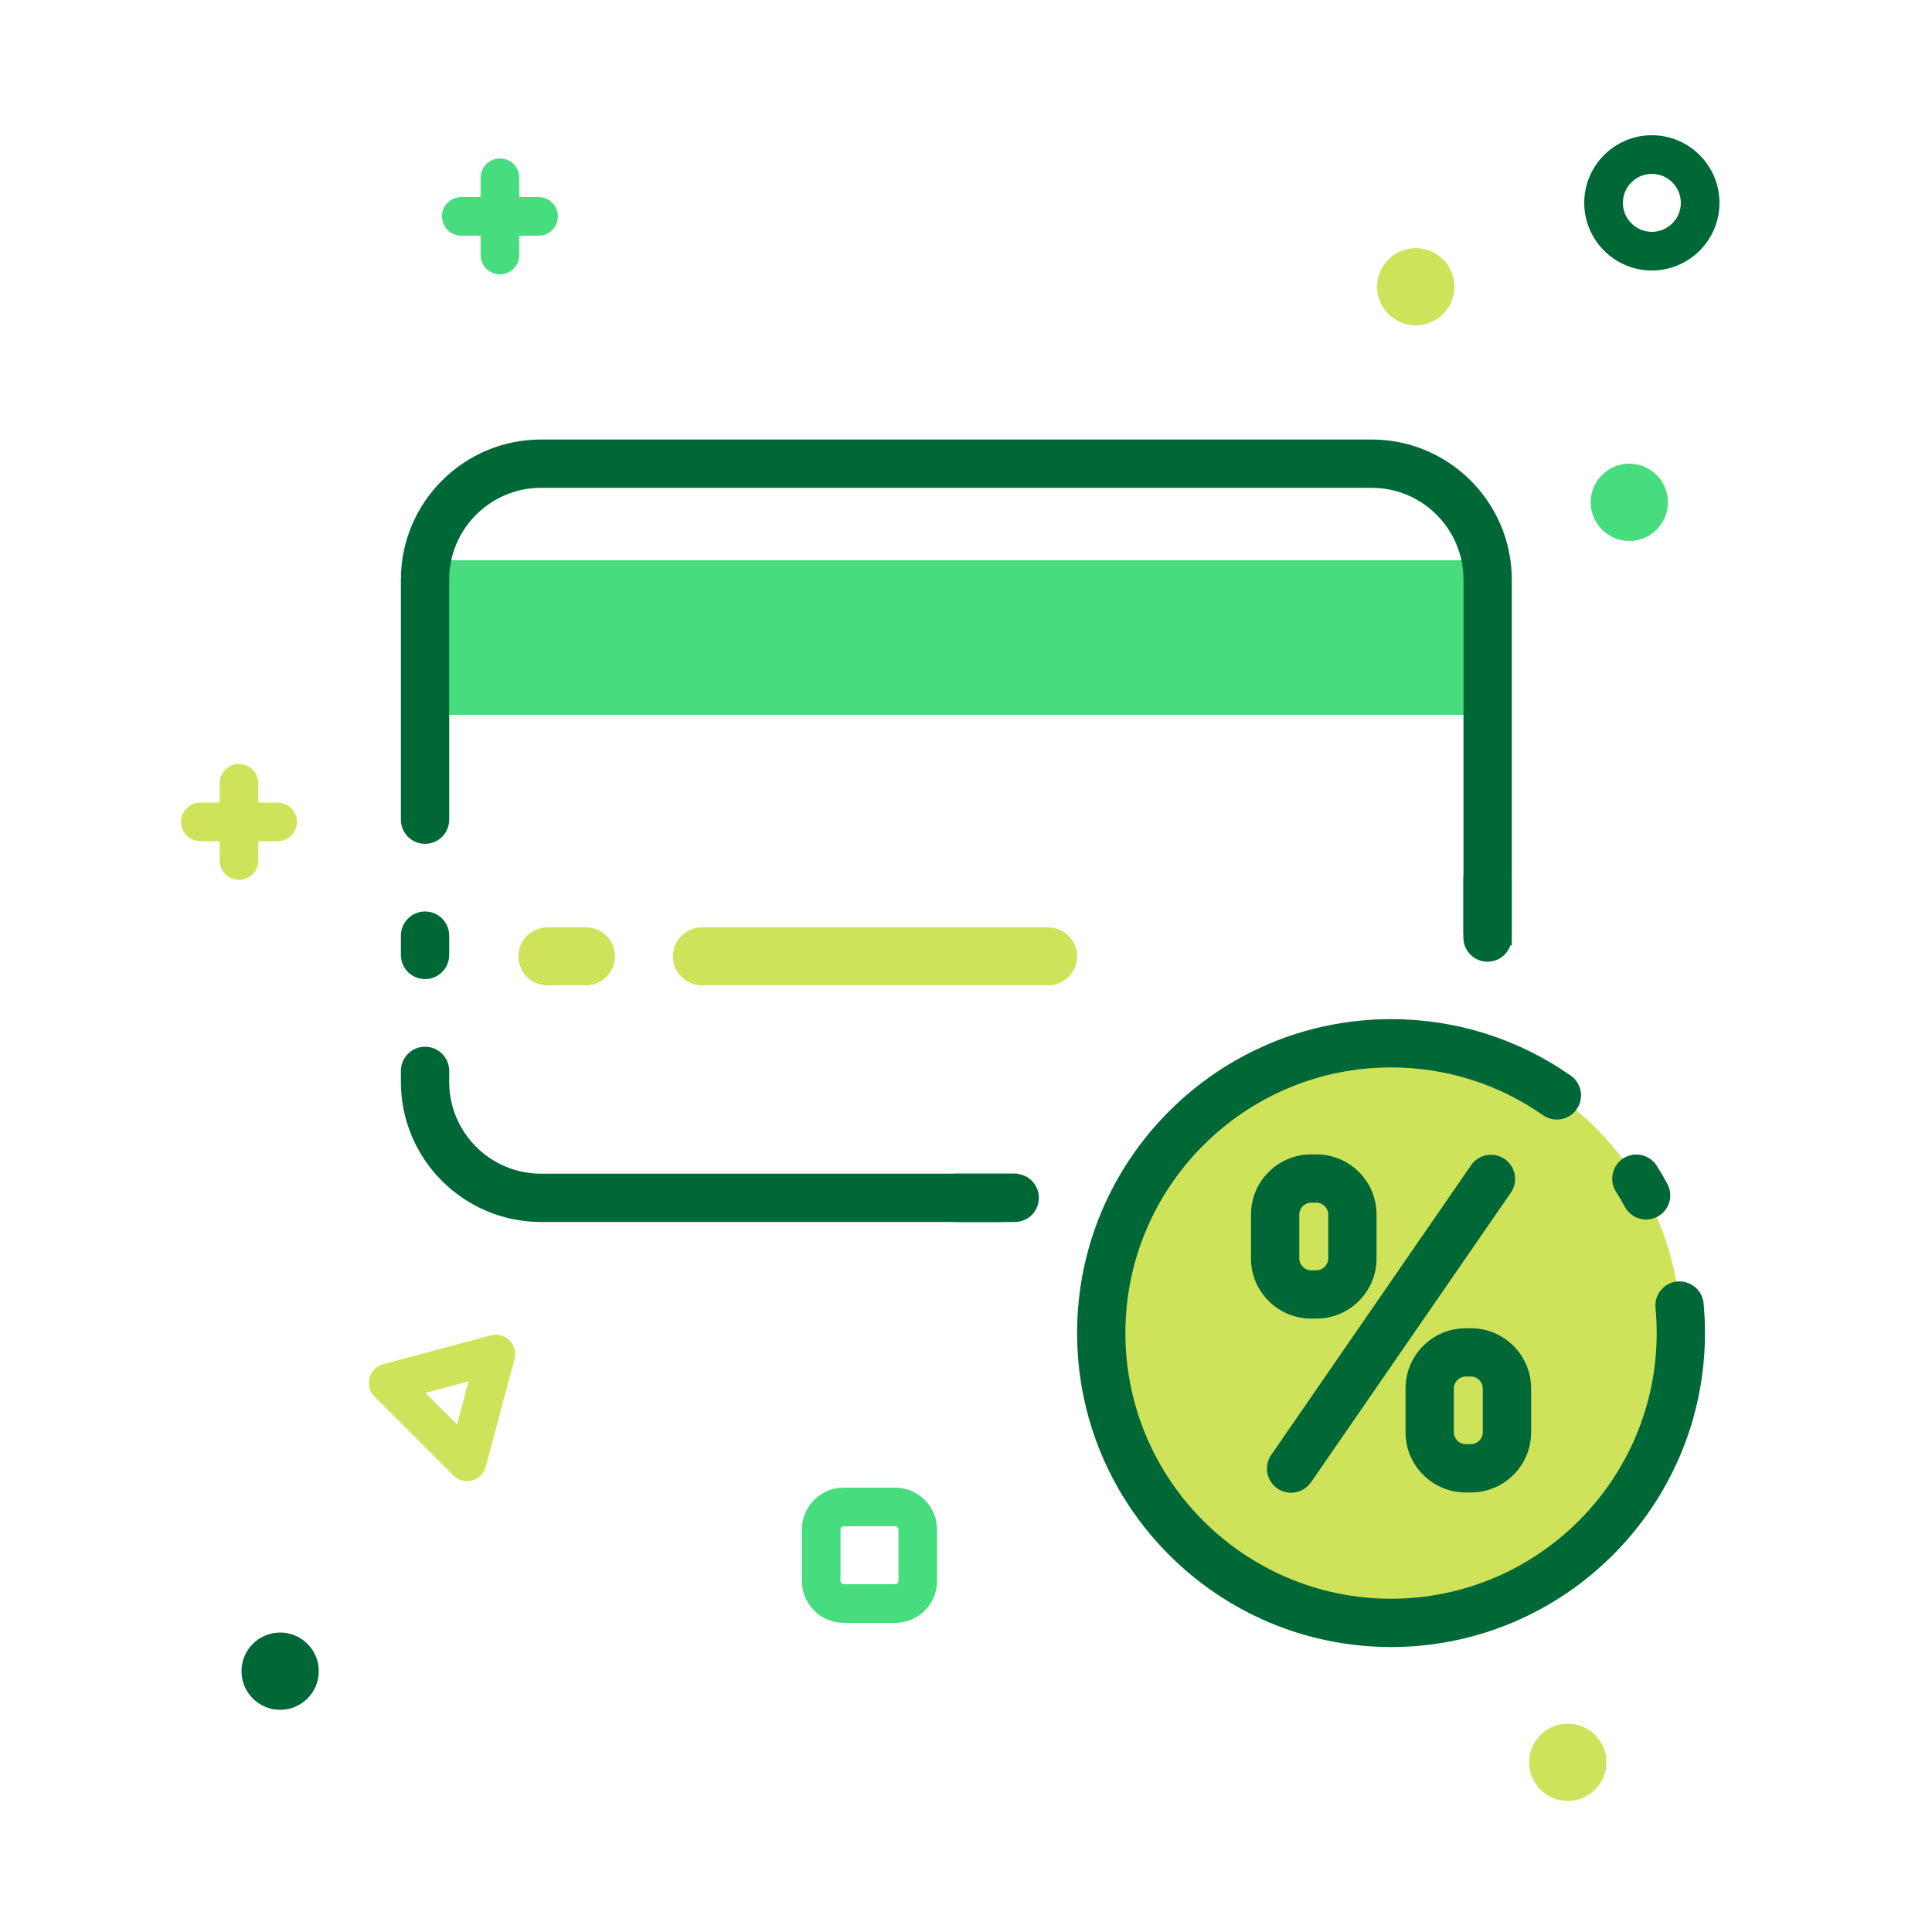 <?xml version="1.0" encoding="iso-8859-1"?>
<!-- Generator: Adobe Illustrator 18.0.0, SVG Export Plug-In . SVG Version: 6.00 Build 0)  -->
<!DOCTYPE svg PUBLIC "-//W3C//DTD SVG 1.1//EN" "http://www.w3.org/Graphics/SVG/1.1/DTD/svg11.dtd">
<svg version="1.1" id="Layer_2" xmlns="http://www.w3.org/2000/svg" xmlns:xlink="http://www.w3.org/1999/xlink" x="0px" y="0px"
	 width="100px" height="100px" viewBox="0 0 100 100" style="enable-background:new 0 0 100 100;" xml:space="preserve">
<path style="fill:#47DD7E;" d="M23,29h53v8H23V29z"/>
<g>
	<path style="fill:#47DD7E;" d="M46.333,84h-2.66c-1.197,0-2.17-0.974-2.17-2.17V79.17c0-1.197,0.974-2.17,2.17-2.17h2.66
		c1.196,0,2.17,0.974,2.17,2.17v2.659C48.503,83.026,47.53,84,46.333,84z M43.674,79c-0.091,0-0.17,0.08-0.17,0.17v2.659
		c0,0.091,0.08,0.17,0.17,0.17h2.66c0.09,0,0.17-0.08,0.17-0.17V79.17c0-0.091-0.08-0.17-0.17-0.17H43.674z"/>
</g>
<circle style="fill:#006837;" cx="14.5" cy="86.5" r="2"/>
<circle style="fill:#CEE35A;" cx="81.148" cy="91.216" r="2"/>
<circle style="fill:#CEE35A;" cx="73.279" cy="14.842" r="2"/>
<circle style="fill:#47DD7E;" cx="84.333" cy="26" r="2"/>
<g>
	<path style="fill:#006837;" d="M85.5,14c-1.93,0-3.5-1.57-3.5-3.5S83.57,7,85.5,7S89,8.57,89,10.5S87.43,14,85.5,14z M85.5,9
		C84.673,9,84,9.673,84,10.5s0.673,1.5,1.5,1.5s1.5-0.673,1.5-1.5S86.327,9,85.5,9z"/>
</g>
<g>
	<path style="fill:#CEE35A;" d="M14.369,43.542h-4c-0.552,0-1-0.448-1-1s0.448-1,1-1h4c0.552,0,1,0.448,1,1
		S14.921,43.542,14.369,43.542z"/>
</g>
<g>
	<path style="fill:#CEE35A;" d="M12.369,45.542c-0.552,0-1-0.448-1-1v-4c0-0.552,0.448-1,1-1s1,0.448,1,1v4
		C13.369,45.094,12.921,45.542,12.369,45.542z"/>
</g>
<g>
	<path style="fill:#47DD7E;" d="M27.877,12.2h-4c-0.552,0-1-0.448-1-1s0.448-1,1-1h4c0.552,0,1,0.448,1,1S28.43,12.2,27.877,12.2z"
		/>
</g>
<g>
	<path style="fill:#47DD7E;" d="M25.877,14.2c-0.552,0-1-0.448-1-1v-4c0-0.552,0.448-1,1-1s1,0.448,1,1v4
		C26.877,13.752,26.43,14.2,25.877,14.2z"/>
</g>
<g>
	<path style="fill:#CEE35A;" d="M24.173,76.66c-0.262,0-0.517-0.103-0.707-0.293l-4.083-4.083c-0.253-0.252-0.352-0.621-0.259-0.966
		c0.092-0.345,0.362-0.615,0.707-0.707l5.577-1.494c0.346-0.092,0.713,0.007,0.966,0.259c0.253,0.252,0.352,0.621,0.259,0.966
		l-1.494,5.577c-0.092,0.345-0.362,0.615-0.707,0.707C24.347,76.648,24.26,76.66,24.173,76.66z M22.022,72.095l1.633,1.633
		l0.598-2.23L22.022,72.095z"/>
</g>
<g>
	<path style="fill:#CEE35A;" d="M54.251,51H36.333c-0.829,0-1.5-0.671-1.5-1.5s0.671-1.5,1.5-1.5h17.918c0.829,0,1.5,0.671,1.5,1.5
		S55.08,51,54.251,51z M30.333,51h-2c-0.829,0-1.5-0.671-1.5-1.5s0.671-1.5,1.5-1.5h2c0.829,0,1.5,0.671,1.5,1.5
		S31.162,51,30.333,51z"/>
</g>
<g>
	<path style="fill:#006837;" d="M22,43.678c0.69,0,1.25-0.56,1.25-1.25V30c0-2.619,2.131-4.75,4.75-4.75h43
		c2.619,0,4.75,2.131,4.75,4.75v18.353c0.85,0.154,1.689,0.34,2.5,0.593V30c0-3.998-3.252-7.25-7.25-7.25H28
		c-3.998,0-7.25,3.252-7.25,7.25v12.428C20.75,43.119,21.31,43.678,22,43.678z"/>
	<path style="fill:#006837;" d="M52.687,60.75H28c-2.619,0-4.75-2.131-4.75-4.75v-0.572c0-0.69-0.56-1.25-1.25-1.25
		s-1.25,0.56-1.25,1.25V56c0,3.998,3.252,7.25,7.25,7.25h23.817C52.06,62.395,52.342,61.557,52.687,60.75z"/>
	<path style="fill:#006837;" d="M22,50.678c0.69,0,1.25-0.56,1.25-1.25v-1c0-0.69-0.56-1.25-1.25-1.25s-1.25,0.56-1.25,1.25v1
		C20.75,50.119,21.31,50.678,22,50.678z"/>
</g>
<g>
	<path style="fill:#CEE35A;" d="M72,84c8.284,0,15-6.716,15-15s-6.716-15-15-15s-15,6.716-15,15S63.716,84,72,84z"/>
	<path style="fill:#006837;" d="M72,85.25c-8.96,0-16.25-7.29-16.25-16.25S63.04,52.75,72,52.75c3.349,0,6.565,1.011,9.3,2.923
		c0.566,0.396,0.704,1.175,0.308,1.741c-0.396,0.566-1.174,0.704-1.741,0.308C77.555,56.104,74.834,55.25,72,55.25
		c-7.582,0-13.75,6.168-13.75,13.75S64.418,82.75,72,82.75S85.75,76.582,85.75,69c0-0.438-0.021-0.878-0.062-1.309
		c-0.065-0.687,0.439-1.297,1.127-1.362c0.685-0.054,1.297,0.439,1.362,1.127c0.048,0.508,0.072,1.028,0.072,1.544
		C88.25,77.96,80.96,85.25,72,85.25z M85.203,63.123c-0.444,0-0.874-0.237-1.1-0.655c-0.146-0.269-0.3-0.533-0.463-0.791
		c-0.369-0.584-0.195-1.356,0.389-1.725c0.583-0.369,1.356-0.195,1.725,0.389c0.193,0.305,0.375,0.617,0.548,0.936
		c0.329,0.607,0.103,1.366-0.504,1.694C85.608,63.074,85.404,63.123,85.203,63.123z"/>
</g>
<g>
	<g>
		<path style="fill:#006837;" d="M66.827,77.264c-0.245,0-0.492-0.072-0.709-0.221c-0.568-0.392-0.711-1.17-0.319-1.739
			l10.344-14.993c0.393-0.568,1.17-0.71,1.739-0.319c0.568,0.392,0.711,1.17,0.319,1.739L67.857,76.724
			C67.614,77.075,67.224,77.264,66.827,77.264z"/>
	</g>
	<g>
		<path style="fill:#006837;" d="M68.138,68.25h-0.275c-1.716,0-3.112-1.396-3.112-3.112v-2.275c0-1.716,1.396-3.112,3.112-3.112
			h0.275c1.716,0,3.112,1.396,3.112,3.112v2.275C71.25,66.854,69.854,68.25,68.138,68.25z M67.862,62.25
			c-0.332,0-0.612,0.28-0.612,0.612v2.275c0,0.332,0.28,0.612,0.612,0.612h0.275c0.332,0,0.612-0.28,0.612-0.612v-2.275
			c0-0.332-0.28-0.612-0.612-0.612H67.862z"/>
	</g>
	<g>
		<path style="fill:#006837;" d="M76.138,77.25h-0.275c-1.716,0-3.112-1.396-3.112-3.112v-2.275c0-1.716,1.396-3.112,3.112-3.112
			h0.275c1.716,0,3.112,1.396,3.112,3.112v2.275C79.25,75.854,77.854,77.25,76.138,77.25z M75.862,71.25
			c-0.332,0-0.612,0.28-0.612,0.612v2.275c0,0.332,0.28,0.612,0.612,0.612h0.275c0.332,0,0.612-0.28,0.612-0.612v-2.275
			c0-0.332-0.28-0.612-0.612-0.612H75.862z"/>
	</g>
</g>
<g>
	<path style="fill:#006837;" d="M52.522,63.25h-3.057c-0.69,0-1.25-0.56-1.25-1.25s0.56-1.25,1.25-1.25h3.057
		c0.69,0,1.25,0.56,1.25,1.25S53.213,63.25,52.522,63.25z"/>
</g>
<g>
	<path style="fill:#006837;" d="M76.994,49.778c-0.69,0-1.25-0.56-1.25-1.25v-3.057c0-0.69,0.56-1.25,1.25-1.25s1.25,0.56,1.25,1.25
		v3.057C78.244,49.219,77.685,49.778,76.994,49.778z"/>
</g>
</svg>
